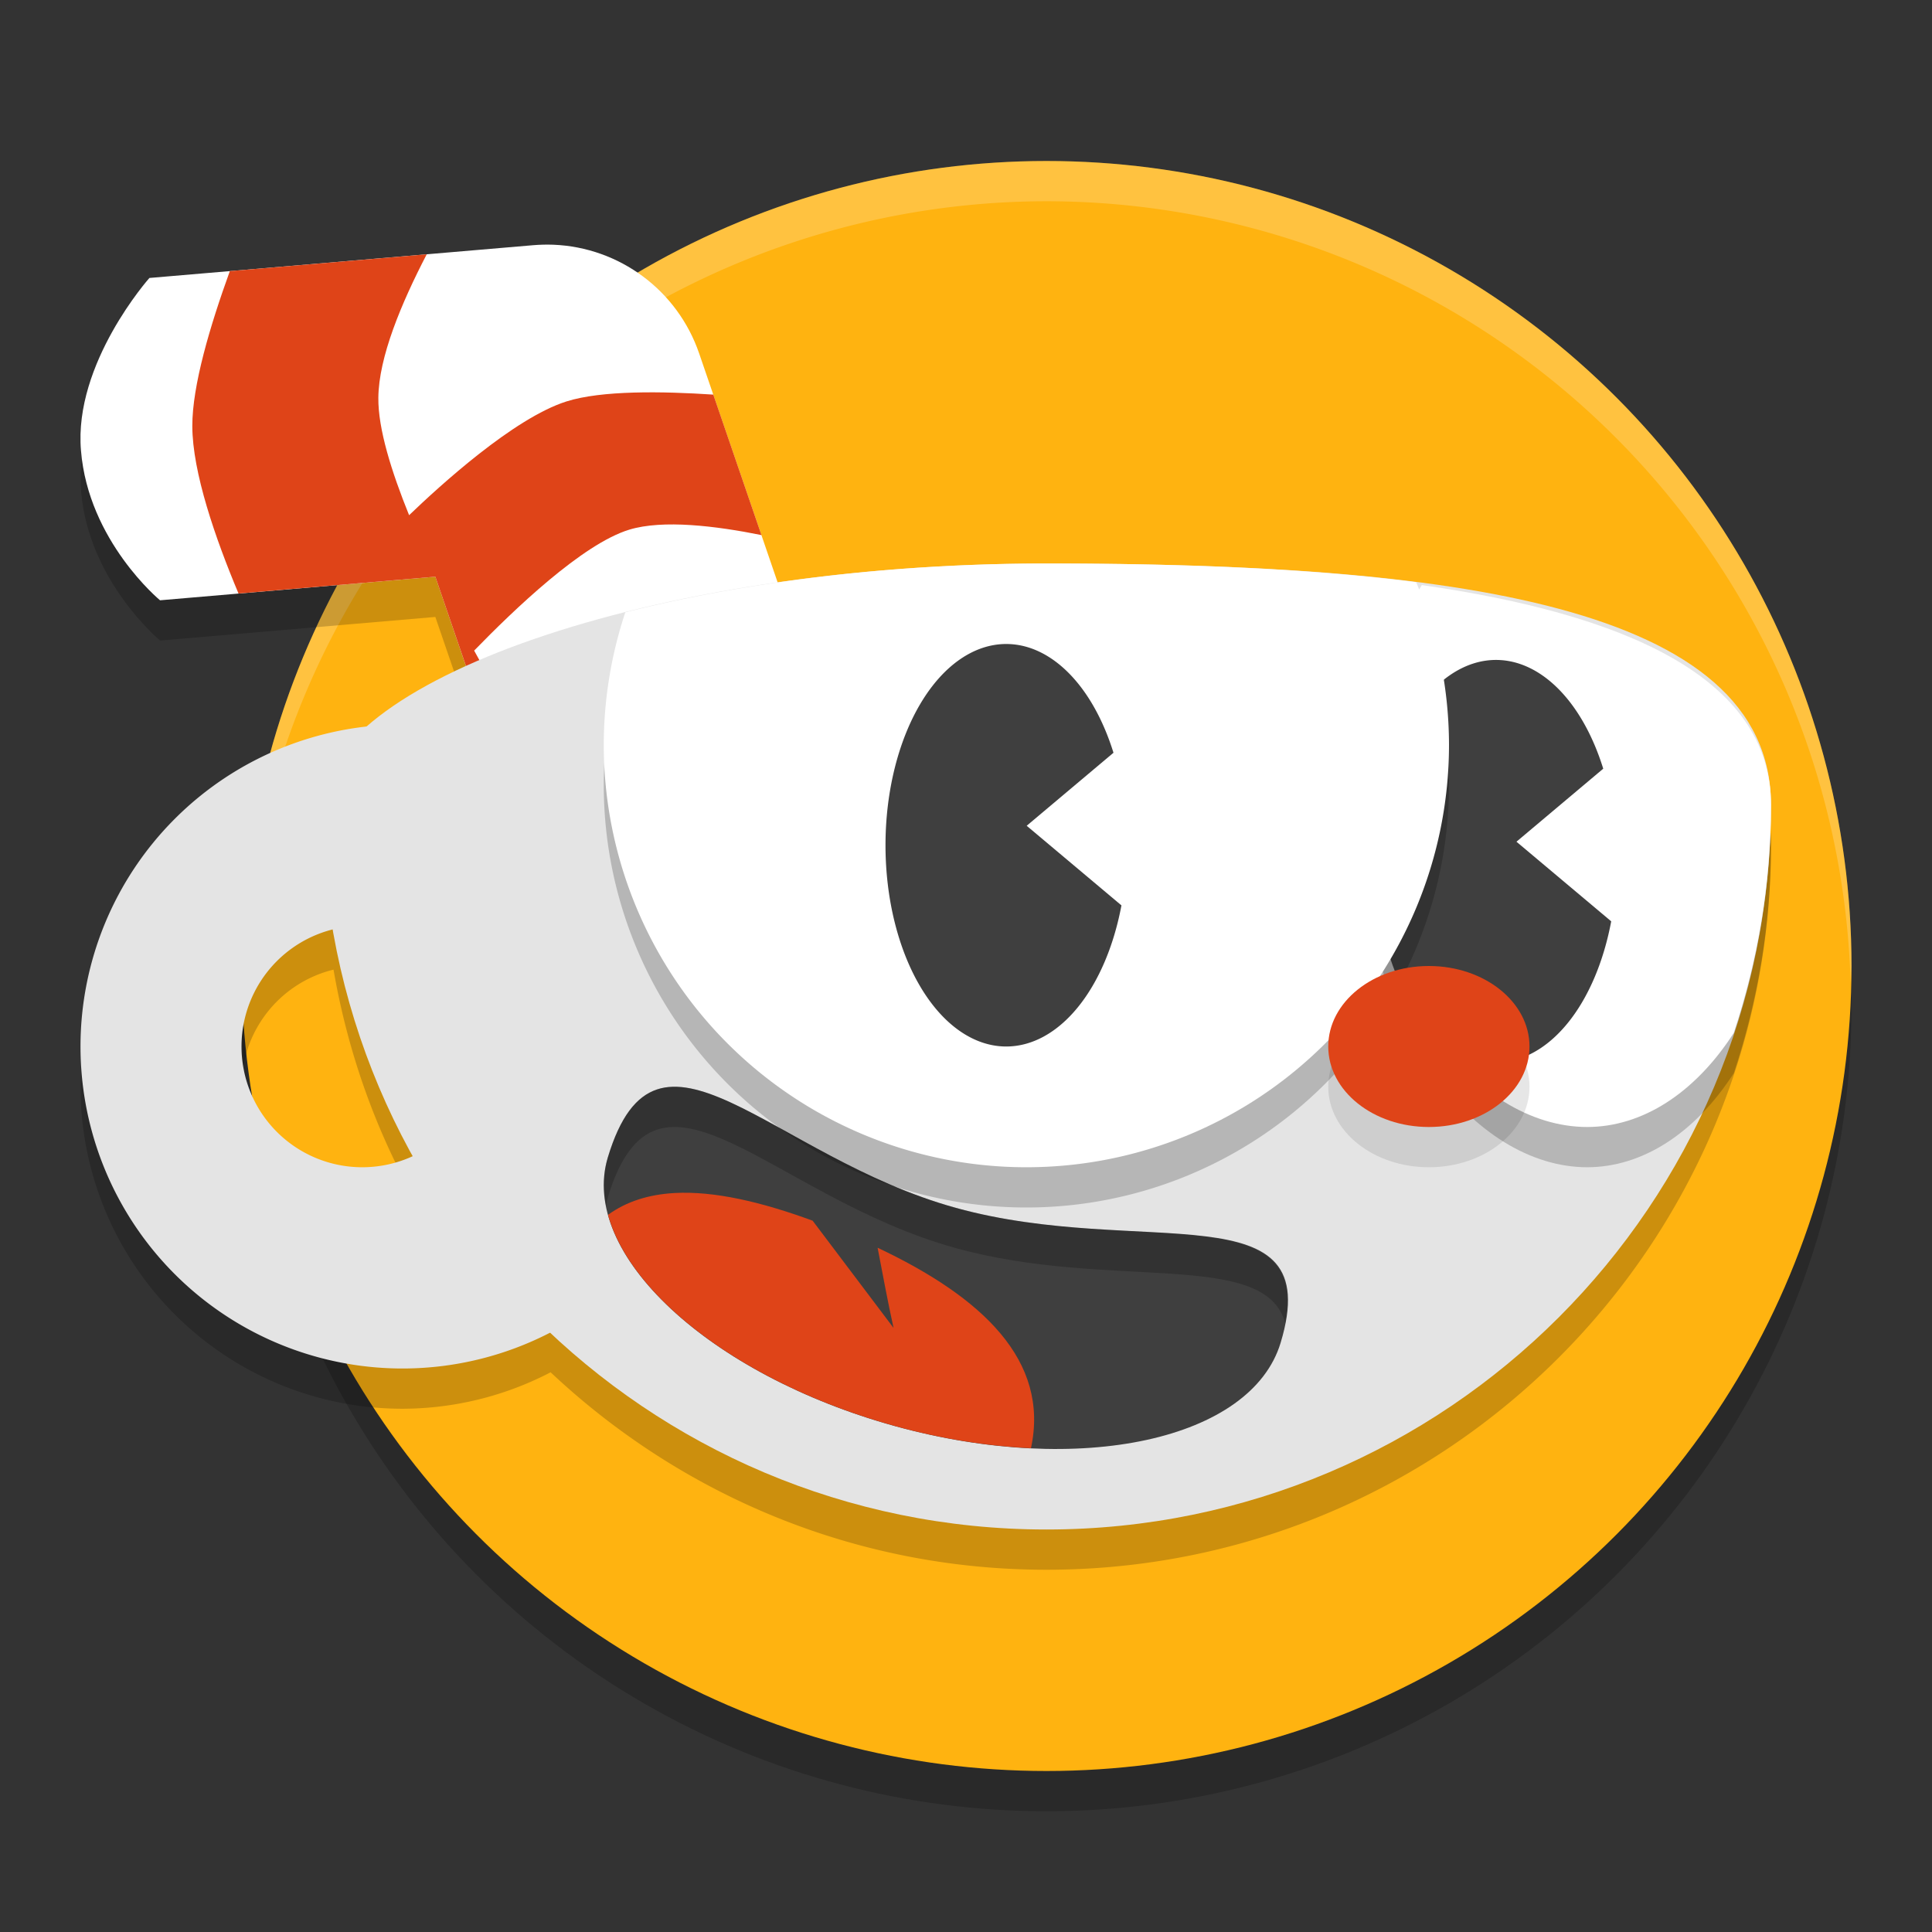 <svg xmlns="http://www.w3.org/2000/svg" width="24" height="24" version="1"><rect width="100%" height="100%" fill="#333333" stroke="none"/><defs>
<linearGradient id="ucPurpleBlue" x1="0%" y1="0%" x2="100%" y2="100%">
  <stop offset="0%" style="stop-color:#B794F4;stop-opacity:1"/>
  <stop offset="100%" style="stop-color:#4299E1;stop-opacity:1"/>
</linearGradient>
</defs>
 <circle style="opacity:0.2" cx="13" cy="12.5" r="10"/>
 <circle style="fill:#ffb310" cx="13" cy="12" r="10"/>
 <path style="opacity:0.2;fill:#ffffff" d="M 13,2 A 10,10 0 0 0 3,12 10,10 0 0 0 3.011,12.291 10,10 0 0 1 13,2.5 10,10 0 0 1 22.989,12.209 10,10 0 0 0 23,12 10,10 0 0 0 13,2 Z"/>
 <path style="opacity:0.2" d="m 6.874,3.54 c -0.084,-0.003 -0.168,-0.001 -0.251,0.006 l -4.766,0.407 c 0,0 -0.943,1.059 -0.85,2.144 0.091,1.125 0.982,1.86 0.982,1.86 L 5.408,7.664 6.733,11.53 10.516,10.233 8.685,4.89 C 8.417,4.109 7.698,3.573 6.874,3.54 Z"/>
 <path style="fill:#ffffff" d="M 6.874,3.04 C 6.79,3.037 6.706,3.039 6.623,3.046 L 1.856,3.453 c 0,0 -0.943,1.059 -0.85,2.144 0.091,1.125 0.982,1.86 0.982,1.86 L 5.408,7.164 6.733,11.03 10.516,9.732 8.685,4.39 C 8.417,3.609 7.698,3.073 6.874,3.04 Z"/>
 <path style="fill:#df4418" d="M 5.301,3.159 2.855,3.368 C 2.608,4.051 2.388,4.791 2.389,5.293 c 0.001,0.574 0.287,1.397 0.574,2.08 L 5.408,7.164 5.907,8.619 H 6.19 c 0,0 -0.129,-0.224 -0.3,-0.537 C 6.383,7.575 7.234,6.758 7.816,6.58 8.234,6.452 8.895,6.533 9.459,6.647 L 8.861,4.902 C 8.229,4.86 7.474,4.848 7.036,4.987 6.381,5.195 5.461,6.036 5.082,6.4 4.864,5.861 4.696,5.328 4.7,4.942 4.704,4.438 4.986,3.765 5.301,3.159 Z"/>
 <path style="opacity:0.2" d="M 13,7.5 C 9.124,7.5 5.83,8.412 4.562,9.525 A 4,4 0 0 0 1,13.5 a 4,4 0 0 0 4,4 4,4 0 0 0 1.84,-0.453 C 8.451,18.563 10.613,19.5 13,19.5 c 4.971,0 9,-4.029 9,-9 0,-2.5 -4.029,-3 -9,-3 z m -8.857,4.545 c 0.174,1.005 0.508,1.953 0.986,2.814 A 1.5,1.5 0 0 1 4.5,15 1.5,1.5 0 0 1 3,13.5 1.5,1.5 0 0 1 4.143,12.045 Z"/>
 <path style="fill:#e4e4e4" d="m 22,10 c 0,4.971 -4.029,9 -9,9 -4.971,0 -9,-4.029 -9,-9 0,-1.5 4.029,-3 9,-3 4.971,0 9,0.5 9,3 z"/>
 <path style="opacity:0.2" d="m 17.662,7.768 c -0.46,0.74 -0.717,1.726 -0.718,2.752 1.51e-4,2.198 1.353,3.98 2.774,3.98 0.683,-8e-4 1.338,-0.421 1.82,-1.169 C 21.834,12.44 22,11.49 22,10.5 22,8.902 20.149,8.123 17.662,7.768 Z"/>
 <path style="fill:#ffffff" d="m 17.662,7.268 c -0.46,0.74 -0.717,1.726 -0.718,2.752 1.51e-4,2.198 1.353,3.98 2.774,3.98 0.683,-8e-4 1.338,-0.421 1.82,-1.169 C 21.834,11.94 22,10.99 22,10 22,8.402 20.149,7.623 17.662,7.268 Z"/>
 <path style="fill:#e4e4e4" d="M 5,9 A 4,4 0 0 0 1,13 4,4 0 0 0 5,17 4,4 0 0 0 9,13 4,4 0 0 0 5,9 Z M 4.5,11.5 A 1.5,1.5 0 0 1 6,13 1.5,1.5 0 0 1 4.5,14.5 1.5,1.5 0 0 1 3,13 1.5,1.5 0 0 1 4.5,11.5 Z"/>
 <path style="fill:#3f3f3f" d="m 15.908,16.682 c -0.364,1.2 -2.481,1.67 -4.789,1.034 -2.308,-0.637 -3.931,-2.139 -3.568,-3.339 0.61,-2.018 2.017,-0.009 4.325,0.628 2.308,0.637 4.618,-0.254 4.032,1.677 z"/>
 <path style="fill:#df4418" d="m 8.38,14.82 c -0.319,0.018 -0.597,0.104 -0.827,0.271 0.283,1.029 1.701,2.109 3.566,2.624 0.583,0.161 1.154,0.25 1.688,0.275 0.235,-1.089 -0.607,-1.877 -1.905,-2.49 0.064,0.332 0.125,0.666 0.198,0.996 L 10.095,15.164 C 9.461,14.931 8.873,14.793 8.38,14.82 Z"/>
 <path style="fill:#3f3f3f" d="m 18.584,8.198 a 1.5,2.5 0 0 0 -1.5,2.5 1.5,2.5 0 0 0 1.5,2.5 1.5,2.5 0 0 0 1.431,-1.753 L 18.838,10.456 19.916,9.549 A 1.5,2.5 0 0 0 18.584,8.198 Z"/>
 <path style="opacity:0.2" d="M 13,7.5 C 11.046,7.5 9.243,7.734 7.768,8.106 A 5.25,5.25 0 0 0 7.5,9.75 5.25,5.25 0 0 0 12.75,15 5.25,5.25 0 0 0 18,9.75 5.25,5.25 0 0 0 17.592,7.732 C 16.246,7.56 14.68,7.5 13,7.5 Z"/>
 <path style="fill:#ffffff" d="M 13,7 C 11.046,7 9.243,7.234 7.768,7.606 A 5.25,5.25 0 0 0 7.5,9.25 5.25,5.25 0 0 0 12.75,14.5 5.25,5.25 0 0 0 18,9.25 5.25,5.25 0 0 0 17.592,7.232 C 16.246,7.06 14.68,7 13,7 Z"/>
 <path style="fill:#3f3f3f" d="M 12.5,8 A 1.5,2.5 0 0 0 11,10.5 1.5,2.5 0 0 0 12.5,13 1.5,2.5 0 0 0 13.931,11.247 L 12.754,10.258 13.832,9.351 A 1.5,2.5 0 0 0 12.5,8 Z"/>
 <ellipse style="opacity:0.1" cx="17.75" cy="13.5" rx="1.25" ry="1"/>
 <ellipse style="fill:#df4418" cx="17.75" cy="13" rx="1.25" ry="1"/>
 <path style="opacity:0.2" d="m 8.359,13.5 c -0.349,0.009 -0.618,0.246 -0.809,0.877 -0.059,0.195 -0.061,0.398 -0.021,0.604 0.007,-0.034 0.01,-0.07 0.021,-0.104 0.61,-2.018 2.017,-0.009 4.325,0.628 1.921,0.53 3.837,0.008 4.09,0.929 0.304,-1.596 -1.891,-0.822 -4.09,-1.429 C 10.289,14.567 9.128,13.481 8.359,13.5 Z"/>
</svg>
